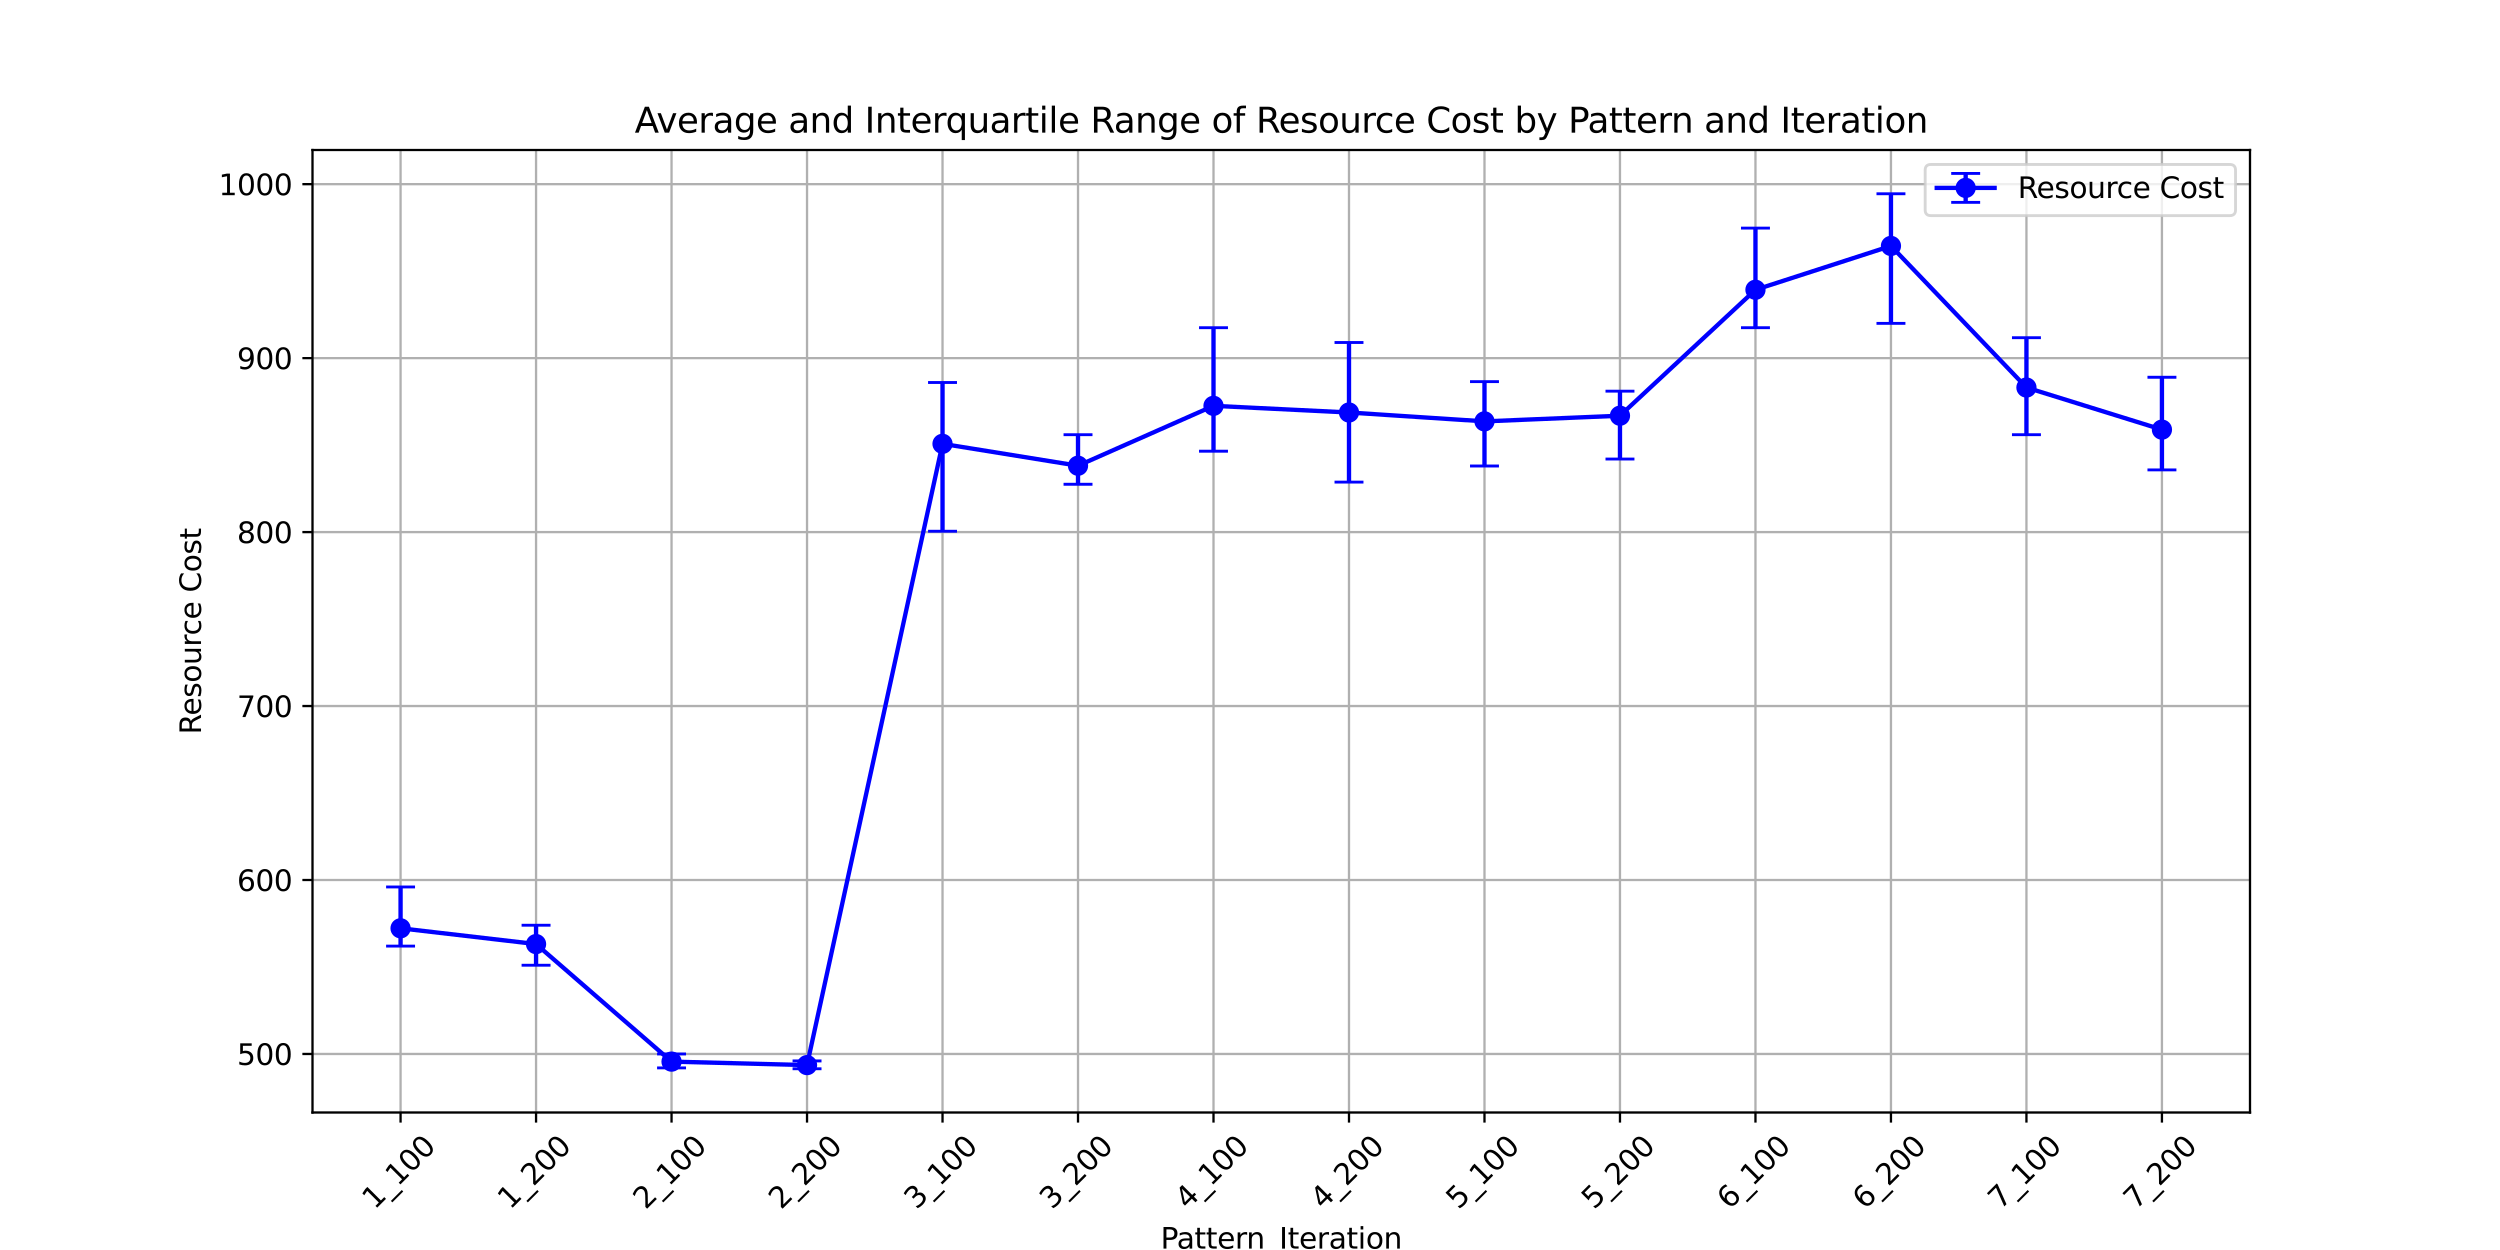 <?xml version="1.0" encoding="utf-8" standalone="no"?>
<!DOCTYPE svg PUBLIC "-//W3C//DTD SVG 1.1//EN"
  "http://www.w3.org/Graphics/SVG/1.1/DTD/svg11.dtd">
<svg xmlns:xlink="http://www.w3.org/1999/xlink" width="864pt" height="432pt" viewBox="0 0 864 432" xmlns="http://www.w3.org/2000/svg" version="1.1">
 <defs>
  <style type="text/css">*{stroke-linejoin: round; stroke-linecap: butt}</style>
 </defs>
 <g id="figure_1">
  <g id="patch_1">
   <path d="M 0 432 
L 864 432 
L 864 0 
L 0 0 
z
" style="fill: #ffffff"/>
  </g>
  <g id="axes_1">
   <g id="patch_2">
    <path d="M 108 384.48 
L 777.6 384.48 
L 777.6 51.84 
L 108 51.84 
z
" style="fill: #ffffff"/>
   </g>
   <g id="matplotlib.axis_1">
    <g id="xtick_1">
     <g id="line2d_1">
      <path d="M 138.436 384.48 
L 138.436 51.84 
" clip-path="url(#p1b5bbd6a93)" style="fill: none; stroke: #b0b0b0; stroke-width: 0.8; stroke-linecap: square"/>
     </g>
     <g id="line2d_2">
      <defs>
       <path id="m53efb36989" d="M 0 0 
L 0 3.5 
" style="stroke: #000000; stroke-width: 0.8"/>
      </defs>
      <g>
       <use xlink:href="#m53efb36989" x="138.436" y="384.48" style="stroke: #000000; stroke-width: 0.8"/>
      </g>
     </g>
     <g id="text_1">
      <!-- 1_100 -->
      <g transform="translate(129.461 418.259) rotate(-45) scale(0.1 -0.1)">
       <defs>
        <path id="DejaVuSans-31" d="M 794 531 
L 1825 531 
L 1825 4091 
L 703 3866 
L 703 4441 
L 1819 4666 
L 2450 4666 
L 2450 531 
L 3481 531 
L 3481 0 
L 794 0 
L 794 531 
z
" transform="scale(0.016)"/>
        <path id="DejaVuSans-5f" d="M 3263 -1063 
L 3263 -1509 
L -63 -1509 
L -63 -1063 
L 3263 -1063 
z
" transform="scale(0.016)"/>
        <path id="DejaVuSans-30" d="M 2034 4250 
Q 1547 4250 1301 3770 
Q 1056 3291 1056 2328 
Q 1056 1369 1301 889 
Q 1547 409 2034 409 
Q 2525 409 2770 889 
Q 3016 1369 3016 2328 
Q 3016 3291 2770 3770 
Q 2525 4250 2034 4250 
z
M 2034 4750 
Q 2819 4750 3233 4129 
Q 3647 3509 3647 2328 
Q 3647 1150 3233 529 
Q 2819 -91 2034 -91 
Q 1250 -91 836 529 
Q 422 1150 422 2328 
Q 422 3509 836 4129 
Q 1250 4750 2034 4750 
z
" transform="scale(0.016)"/>
       </defs>
       <use xlink:href="#DejaVuSans-31"/>
       <use xlink:href="#DejaVuSans-5f" x="63.623"/>
       <use xlink:href="#DejaVuSans-31" x="113.623"/>
       <use xlink:href="#DejaVuSans-30" x="177.246"/>
       <use xlink:href="#DejaVuSans-30" x="240.869"/>
      </g>
     </g>
    </g>
    <g id="xtick_2">
     <g id="line2d_3">
      <path d="M 185.262 384.48 
L 185.262 51.84 
" clip-path="url(#p1b5bbd6a93)" style="fill: none; stroke: #b0b0b0; stroke-width: 0.8; stroke-linecap: square"/>
     </g>
     <g id="line2d_4">
      <g>
       <use xlink:href="#m53efb36989" x="185.262" y="384.48" style="stroke: #000000; stroke-width: 0.8"/>
      </g>
     </g>
     <g id="text_2">
      <!-- 1_200 -->
      <g transform="translate(176.286 418.259) rotate(-45) scale(0.1 -0.1)">
       <defs>
        <path id="DejaVuSans-32" d="M 1228 531 
L 3431 531 
L 3431 0 
L 469 0 
L 469 531 
Q 828 903 1448 1529 
Q 2069 2156 2228 2338 
Q 2531 2678 2651 2914 
Q 2772 3150 2772 3378 
Q 2772 3750 2511 3984 
Q 2250 4219 1831 4219 
Q 1534 4219 1204 4116 
Q 875 4013 500 3803 
L 500 4441 
Q 881 4594 1212 4672 
Q 1544 4750 1819 4750 
Q 2544 4750 2975 4387 
Q 3406 4025 3406 3419 
Q 3406 3131 3298 2873 
Q 3191 2616 2906 2266 
Q 2828 2175 2409 1742 
Q 1991 1309 1228 531 
z
" transform="scale(0.016)"/>
       </defs>
       <use xlink:href="#DejaVuSans-31"/>
       <use xlink:href="#DejaVuSans-5f" x="63.623"/>
       <use xlink:href="#DejaVuSans-32" x="113.623"/>
       <use xlink:href="#DejaVuSans-30" x="177.246"/>
       <use xlink:href="#DejaVuSans-30" x="240.869"/>
      </g>
     </g>
    </g>
    <g id="xtick_3">
     <g id="line2d_5">
      <path d="M 232.087 384.48 
L 232.087 51.84 
" clip-path="url(#p1b5bbd6a93)" style="fill: none; stroke: #b0b0b0; stroke-width: 0.8; stroke-linecap: square"/>
     </g>
     <g id="line2d_6">
      <g>
       <use xlink:href="#m53efb36989" x="232.087" y="384.48" style="stroke: #000000; stroke-width: 0.8"/>
      </g>
     </g>
     <g id="text_3">
      <!-- 2_100 -->
      <g transform="translate(223.111 418.259) rotate(-45) scale(0.1 -0.1)">
       <use xlink:href="#DejaVuSans-32"/>
       <use xlink:href="#DejaVuSans-5f" x="63.623"/>
       <use xlink:href="#DejaVuSans-31" x="113.623"/>
       <use xlink:href="#DejaVuSans-30" x="177.246"/>
       <use xlink:href="#DejaVuSans-30" x="240.869"/>
      </g>
     </g>
    </g>
    <g id="xtick_4">
     <g id="line2d_7">
      <path d="M 278.912 384.48 
L 278.912 51.84 
" clip-path="url(#p1b5bbd6a93)" style="fill: none; stroke: #b0b0b0; stroke-width: 0.8; stroke-linecap: square"/>
     </g>
     <g id="line2d_8">
      <g>
       <use xlink:href="#m53efb36989" x="278.912" y="384.48" style="stroke: #000000; stroke-width: 0.8"/>
      </g>
     </g>
     <g id="text_4">
      <!-- 2_200 -->
      <g transform="translate(269.937 418.259) rotate(-45) scale(0.1 -0.1)">
       <use xlink:href="#DejaVuSans-32"/>
       <use xlink:href="#DejaVuSans-5f" x="63.623"/>
       <use xlink:href="#DejaVuSans-32" x="113.623"/>
       <use xlink:href="#DejaVuSans-30" x="177.246"/>
       <use xlink:href="#DejaVuSans-30" x="240.869"/>
      </g>
     </g>
    </g>
    <g id="xtick_5">
     <g id="line2d_9">
      <path d="M 325.737 384.48 
L 325.737 51.84 
" clip-path="url(#p1b5bbd6a93)" style="fill: none; stroke: #b0b0b0; stroke-width: 0.8; stroke-linecap: square"/>
     </g>
     <g id="line2d_10">
      <g>
       <use xlink:href="#m53efb36989" x="325.737" y="384.48" style="stroke: #000000; stroke-width: 0.8"/>
      </g>
     </g>
     <g id="text_5">
      <!-- 3_100 -->
      <g transform="translate(316.762 418.259) rotate(-45) scale(0.1 -0.1)">
       <defs>
        <path id="DejaVuSans-33" d="M 2597 2516 
Q 3050 2419 3304 2112 
Q 3559 1806 3559 1356 
Q 3559 666 3084 287 
Q 2609 -91 1734 -91 
Q 1441 -91 1130 -33 
Q 819 25 488 141 
L 488 750 
Q 750 597 1062 519 
Q 1375 441 1716 441 
Q 2309 441 2620 675 
Q 2931 909 2931 1356 
Q 2931 1769 2642 2001 
Q 2353 2234 1838 2234 
L 1294 2234 
L 1294 2753 
L 1863 2753 
Q 2328 2753 2575 2939 
Q 2822 3125 2822 3475 
Q 2822 3834 2567 4026 
Q 2313 4219 1838 4219 
Q 1578 4219 1281 4162 
Q 984 4106 628 3988 
L 628 4550 
Q 988 4650 1302 4700 
Q 1616 4750 1894 4750 
Q 2613 4750 3031 4423 
Q 3450 4097 3450 3541 
Q 3450 3153 3228 2886 
Q 3006 2619 2597 2516 
z
" transform="scale(0.016)"/>
       </defs>
       <use xlink:href="#DejaVuSans-33"/>
       <use xlink:href="#DejaVuSans-5f" x="63.623"/>
       <use xlink:href="#DejaVuSans-31" x="113.623"/>
       <use xlink:href="#DejaVuSans-30" x="177.246"/>
       <use xlink:href="#DejaVuSans-30" x="240.869"/>
      </g>
     </g>
    </g>
    <g id="xtick_6">
     <g id="line2d_11">
      <path d="M 372.562 384.48 
L 372.562 51.84 
" clip-path="url(#p1b5bbd6a93)" style="fill: none; stroke: #b0b0b0; stroke-width: 0.8; stroke-linecap: square"/>
     </g>
     <g id="line2d_12">
      <g>
       <use xlink:href="#m53efb36989" x="372.562" y="384.48" style="stroke: #000000; stroke-width: 0.8"/>
      </g>
     </g>
     <g id="text_6">
      <!-- 3_200 -->
      <g transform="translate(363.587 418.259) rotate(-45) scale(0.1 -0.1)">
       <use xlink:href="#DejaVuSans-33"/>
       <use xlink:href="#DejaVuSans-5f" x="63.623"/>
       <use xlink:href="#DejaVuSans-32" x="113.623"/>
       <use xlink:href="#DejaVuSans-30" x="177.246"/>
       <use xlink:href="#DejaVuSans-30" x="240.869"/>
      </g>
     </g>
    </g>
    <g id="xtick_7">
     <g id="line2d_13">
      <path d="M 419.387 384.48 
L 419.387 51.84 
" clip-path="url(#p1b5bbd6a93)" style="fill: none; stroke: #b0b0b0; stroke-width: 0.8; stroke-linecap: square"/>
     </g>
     <g id="line2d_14">
      <g>
       <use xlink:href="#m53efb36989" x="419.387" y="384.48" style="stroke: #000000; stroke-width: 0.8"/>
      </g>
     </g>
     <g id="text_7">
      <!-- 4_100 -->
      <g transform="translate(410.412 418.259) rotate(-45) scale(0.1 -0.1)">
       <defs>
        <path id="DejaVuSans-34" d="M 2419 4116 
L 825 1625 
L 2419 1625 
L 2419 4116 
z
M 2253 4666 
L 3047 4666 
L 3047 1625 
L 3713 1625 
L 3713 1100 
L 3047 1100 
L 3047 0 
L 2419 0 
L 2419 1100 
L 313 1100 
L 313 1709 
L 2253 4666 
z
" transform="scale(0.016)"/>
       </defs>
       <use xlink:href="#DejaVuSans-34"/>
       <use xlink:href="#DejaVuSans-5f" x="63.623"/>
       <use xlink:href="#DejaVuSans-31" x="113.623"/>
       <use xlink:href="#DejaVuSans-30" x="177.246"/>
       <use xlink:href="#DejaVuSans-30" x="240.869"/>
      </g>
     </g>
    </g>
    <g id="xtick_8">
     <g id="line2d_15">
      <path d="M 466.213 384.48 
L 466.213 51.84 
" clip-path="url(#p1b5bbd6a93)" style="fill: none; stroke: #b0b0b0; stroke-width: 0.8; stroke-linecap: square"/>
     </g>
     <g id="line2d_16">
      <g>
       <use xlink:href="#m53efb36989" x="466.213" y="384.48" style="stroke: #000000; stroke-width: 0.8"/>
      </g>
     </g>
     <g id="text_8">
      <!-- 4_200 -->
      <g transform="translate(457.237 418.259) rotate(-45) scale(0.1 -0.1)">
       <use xlink:href="#DejaVuSans-34"/>
       <use xlink:href="#DejaVuSans-5f" x="63.623"/>
       <use xlink:href="#DejaVuSans-32" x="113.623"/>
       <use xlink:href="#DejaVuSans-30" x="177.246"/>
       <use xlink:href="#DejaVuSans-30" x="240.869"/>
      </g>
     </g>
    </g>
    <g id="xtick_9">
     <g id="line2d_17">
      <path d="M 513.038 384.48 
L 513.038 51.84 
" clip-path="url(#p1b5bbd6a93)" style="fill: none; stroke: #b0b0b0; stroke-width: 0.8; stroke-linecap: square"/>
     </g>
     <g id="line2d_18">
      <g>
       <use xlink:href="#m53efb36989" x="513.038" y="384.48" style="stroke: #000000; stroke-width: 0.8"/>
      </g>
     </g>
     <g id="text_9">
      <!-- 5_100 -->
      <g transform="translate(504.062 418.259) rotate(-45) scale(0.1 -0.1)">
       <defs>
        <path id="DejaVuSans-35" d="M 691 4666 
L 3169 4666 
L 3169 4134 
L 1269 4134 
L 1269 2991 
Q 1406 3038 1543 3061 
Q 1681 3084 1819 3084 
Q 2600 3084 3056 2656 
Q 3513 2228 3513 1497 
Q 3513 744 3044 326 
Q 2575 -91 1722 -91 
Q 1428 -91 1123 -41 
Q 819 9 494 109 
L 494 744 
Q 775 591 1075 516 
Q 1375 441 1709 441 
Q 2250 441 2565 725 
Q 2881 1009 2881 1497 
Q 2881 1984 2565 2268 
Q 2250 2553 1709 2553 
Q 1456 2553 1204 2497 
Q 953 2441 691 2322 
L 691 4666 
z
" transform="scale(0.016)"/>
       </defs>
       <use xlink:href="#DejaVuSans-35"/>
       <use xlink:href="#DejaVuSans-5f" x="63.623"/>
       <use xlink:href="#DejaVuSans-31" x="113.623"/>
       <use xlink:href="#DejaVuSans-30" x="177.246"/>
       <use xlink:href="#DejaVuSans-30" x="240.869"/>
      </g>
     </g>
    </g>
    <g id="xtick_10">
     <g id="line2d_19">
      <path d="M 559.863 384.48 
L 559.863 51.84 
" clip-path="url(#p1b5bbd6a93)" style="fill: none; stroke: #b0b0b0; stroke-width: 0.8; stroke-linecap: square"/>
     </g>
     <g id="line2d_20">
      <g>
       <use xlink:href="#m53efb36989" x="559.863" y="384.48" style="stroke: #000000; stroke-width: 0.8"/>
      </g>
     </g>
     <g id="text_10">
      <!-- 5_200 -->
      <g transform="translate(550.888 418.259) rotate(-45) scale(0.1 -0.1)">
       <use xlink:href="#DejaVuSans-35"/>
       <use xlink:href="#DejaVuSans-5f" x="63.623"/>
       <use xlink:href="#DejaVuSans-32" x="113.623"/>
       <use xlink:href="#DejaVuSans-30" x="177.246"/>
       <use xlink:href="#DejaVuSans-30" x="240.869"/>
      </g>
     </g>
    </g>
    <g id="xtick_11">
     <g id="line2d_21">
      <path d="M 606.688 384.48 
L 606.688 51.84 
" clip-path="url(#p1b5bbd6a93)" style="fill: none; stroke: #b0b0b0; stroke-width: 0.8; stroke-linecap: square"/>
     </g>
     <g id="line2d_22">
      <g>
       <use xlink:href="#m53efb36989" x="606.688" y="384.48" style="stroke: #000000; stroke-width: 0.8"/>
      </g>
     </g>
     <g id="text_11">
      <!-- 6_100 -->
      <g transform="translate(597.713 418.259) rotate(-45) scale(0.1 -0.1)">
       <defs>
        <path id="DejaVuSans-36" d="M 2113 2584 
Q 1688 2584 1439 2293 
Q 1191 2003 1191 1497 
Q 1191 994 1439 701 
Q 1688 409 2113 409 
Q 2538 409 2786 701 
Q 3034 994 3034 1497 
Q 3034 2003 2786 2293 
Q 2538 2584 2113 2584 
z
M 3366 4563 
L 3366 3988 
Q 3128 4100 2886 4159 
Q 2644 4219 2406 4219 
Q 1781 4219 1451 3797 
Q 1122 3375 1075 2522 
Q 1259 2794 1537 2939 
Q 1816 3084 2150 3084 
Q 2853 3084 3261 2657 
Q 3669 2231 3669 1497 
Q 3669 778 3244 343 
Q 2819 -91 2113 -91 
Q 1303 -91 875 529 
Q 447 1150 447 2328 
Q 447 3434 972 4092 
Q 1497 4750 2381 4750 
Q 2619 4750 2861 4703 
Q 3103 4656 3366 4563 
z
" transform="scale(0.016)"/>
       </defs>
       <use xlink:href="#DejaVuSans-36"/>
       <use xlink:href="#DejaVuSans-5f" x="63.623"/>
       <use xlink:href="#DejaVuSans-31" x="113.623"/>
       <use xlink:href="#DejaVuSans-30" x="177.246"/>
       <use xlink:href="#DejaVuSans-30" x="240.869"/>
      </g>
     </g>
    </g>
    <g id="xtick_12">
     <g id="line2d_23">
      <path d="M 653.513 384.48 
L 653.513 51.84 
" clip-path="url(#p1b5bbd6a93)" style="fill: none; stroke: #b0b0b0; stroke-width: 0.8; stroke-linecap: square"/>
     </g>
     <g id="line2d_24">
      <g>
       <use xlink:href="#m53efb36989" x="653.513" y="384.48" style="stroke: #000000; stroke-width: 0.8"/>
      </g>
     </g>
     <g id="text_12">
      <!-- 6_200 -->
      <g transform="translate(644.538 418.259) rotate(-45) scale(0.1 -0.1)">
       <use xlink:href="#DejaVuSans-36"/>
       <use xlink:href="#DejaVuSans-5f" x="63.623"/>
       <use xlink:href="#DejaVuSans-32" x="113.623"/>
       <use xlink:href="#DejaVuSans-30" x="177.246"/>
       <use xlink:href="#DejaVuSans-30" x="240.869"/>
      </g>
     </g>
    </g>
    <g id="xtick_13">
     <g id="line2d_25">
      <path d="M 700.338 384.48 
L 700.338 51.84 
" clip-path="url(#p1b5bbd6a93)" style="fill: none; stroke: #b0b0b0; stroke-width: 0.8; stroke-linecap: square"/>
     </g>
     <g id="line2d_26">
      <g>
       <use xlink:href="#m53efb36989" x="700.338" y="384.48" style="stroke: #000000; stroke-width: 0.8"/>
      </g>
     </g>
     <g id="text_13">
      <!-- 7_100 -->
      <g transform="translate(691.363 418.259) rotate(-45) scale(0.1 -0.1)">
       <defs>
        <path id="DejaVuSans-37" d="M 525 4666 
L 3525 4666 
L 3525 4397 
L 1831 0 
L 1172 0 
L 2766 4134 
L 525 4134 
L 525 4666 
z
" transform="scale(0.016)"/>
       </defs>
       <use xlink:href="#DejaVuSans-37"/>
       <use xlink:href="#DejaVuSans-5f" x="63.623"/>
       <use xlink:href="#DejaVuSans-31" x="113.623"/>
       <use xlink:href="#DejaVuSans-30" x="177.246"/>
       <use xlink:href="#DejaVuSans-30" x="240.869"/>
      </g>
     </g>
    </g>
    <g id="xtick_14">
     <g id="line2d_27">
      <path d="M 747.164 384.48 
L 747.164 51.84 
" clip-path="url(#p1b5bbd6a93)" style="fill: none; stroke: #b0b0b0; stroke-width: 0.8; stroke-linecap: square"/>
     </g>
     <g id="line2d_28">
      <g>
       <use xlink:href="#m53efb36989" x="747.164" y="384.48" style="stroke: #000000; stroke-width: 0.8"/>
      </g>
     </g>
     <g id="text_14">
      <!-- 7_200 -->
      <g transform="translate(738.188 418.259) rotate(-45) scale(0.1 -0.1)">
       <use xlink:href="#DejaVuSans-37"/>
       <use xlink:href="#DejaVuSans-5f" x="63.623"/>
       <use xlink:href="#DejaVuSans-32" x="113.623"/>
       <use xlink:href="#DejaVuSans-30" x="177.246"/>
       <use xlink:href="#DejaVuSans-30" x="240.869"/>
      </g>
     </g>
    </g>
    <g id="text_15">
     <!-- Pattern_Iteration -->
     <g transform="translate(401.104 431.525) scale(0.1 -0.1)">
      <defs>
       <path id="DejaVuSans-50" d="M 1259 4147 
L 1259 2394 
L 2053 2394 
Q 2494 2394 2734 2622 
Q 2975 2850 2975 3272 
Q 2975 3691 2734 3919 
Q 2494 4147 2053 4147 
L 1259 4147 
z
M 628 4666 
L 2053 4666 
Q 2838 4666 3239 4311 
Q 3641 3956 3641 3272 
Q 3641 2581 3239 2228 
Q 2838 1875 2053 1875 
L 1259 1875 
L 1259 0 
L 628 0 
L 628 4666 
z
" transform="scale(0.016)"/>
       <path id="DejaVuSans-61" d="M 2194 1759 
Q 1497 1759 1228 1600 
Q 959 1441 959 1056 
Q 959 750 1161 570 
Q 1363 391 1709 391 
Q 2188 391 2477 730 
Q 2766 1069 2766 1631 
L 2766 1759 
L 2194 1759 
z
M 3341 1997 
L 3341 0 
L 2766 0 
L 2766 531 
Q 2569 213 2275 61 
Q 1981 -91 1556 -91 
Q 1019 -91 701 211 
Q 384 513 384 1019 
Q 384 1609 779 1909 
Q 1175 2209 1959 2209 
L 2766 2209 
L 2766 2266 
Q 2766 2663 2505 2880 
Q 2244 3097 1772 3097 
Q 1472 3097 1187 3025 
Q 903 2953 641 2809 
L 641 3341 
Q 956 3463 1253 3523 
Q 1550 3584 1831 3584 
Q 2591 3584 2966 3190 
Q 3341 2797 3341 1997 
z
" transform="scale(0.016)"/>
       <path id="DejaVuSans-74" d="M 1172 4494 
L 1172 3500 
L 2356 3500 
L 2356 3053 
L 1172 3053 
L 1172 1153 
Q 1172 725 1289 603 
Q 1406 481 1766 481 
L 2356 481 
L 2356 0 
L 1766 0 
Q 1100 0 847 248 
Q 594 497 594 1153 
L 594 3053 
L 172 3053 
L 172 3500 
L 594 3500 
L 594 4494 
L 1172 4494 
z
" transform="scale(0.016)"/>
       <path id="DejaVuSans-65" d="M 3597 1894 
L 3597 1613 
L 953 1613 
Q 991 1019 1311 708 
Q 1631 397 2203 397 
Q 2534 397 2845 478 
Q 3156 559 3463 722 
L 3463 178 
Q 3153 47 2828 -22 
Q 2503 -91 2169 -91 
Q 1331 -91 842 396 
Q 353 884 353 1716 
Q 353 2575 817 3079 
Q 1281 3584 2069 3584 
Q 2775 3584 3186 3129 
Q 3597 2675 3597 1894 
z
M 3022 2063 
Q 3016 2534 2758 2815 
Q 2500 3097 2075 3097 
Q 1594 3097 1305 2825 
Q 1016 2553 972 2059 
L 3022 2063 
z
" transform="scale(0.016)"/>
       <path id="DejaVuSans-72" d="M 2631 2963 
Q 2534 3019 2420 3045 
Q 2306 3072 2169 3072 
Q 1681 3072 1420 2755 
Q 1159 2438 1159 1844 
L 1159 0 
L 581 0 
L 581 3500 
L 1159 3500 
L 1159 2956 
Q 1341 3275 1631 3429 
Q 1922 3584 2338 3584 
Q 2397 3584 2469 3576 
Q 2541 3569 2628 3553 
L 2631 2963 
z
" transform="scale(0.016)"/>
       <path id="DejaVuSans-6e" d="M 3513 2113 
L 3513 0 
L 2938 0 
L 2938 2094 
Q 2938 2591 2744 2837 
Q 2550 3084 2163 3084 
Q 1697 3084 1428 2787 
Q 1159 2491 1159 1978 
L 1159 0 
L 581 0 
L 581 3500 
L 1159 3500 
L 1159 2956 
Q 1366 3272 1645 3428 
Q 1925 3584 2291 3584 
Q 2894 3584 3203 3211 
Q 3513 2838 3513 2113 
z
" transform="scale(0.016)"/>
       <path id="DejaVuSans-49" d="M 628 4666 
L 1259 4666 
L 1259 0 
L 628 0 
L 628 4666 
z
" transform="scale(0.016)"/>
       <path id="DejaVuSans-69" d="M 603 3500 
L 1178 3500 
L 1178 0 
L 603 0 
L 603 3500 
z
M 603 4863 
L 1178 4863 
L 1178 4134 
L 603 4134 
L 603 4863 
z
" transform="scale(0.016)"/>
       <path id="DejaVuSans-6f" d="M 1959 3097 
Q 1497 3097 1228 2736 
Q 959 2375 959 1747 
Q 959 1119 1226 758 
Q 1494 397 1959 397 
Q 2419 397 2687 759 
Q 2956 1122 2956 1747 
Q 2956 2369 2687 2733 
Q 2419 3097 1959 3097 
z
M 1959 3584 
Q 2709 3584 3137 3096 
Q 3566 2609 3566 1747 
Q 3566 888 3137 398 
Q 2709 -91 1959 -91 
Q 1206 -91 779 398 
Q 353 888 353 1747 
Q 353 2609 779 3096 
Q 1206 3584 1959 3584 
z
" transform="scale(0.016)"/>
      </defs>
      <use xlink:href="#DejaVuSans-50"/>
      <use xlink:href="#DejaVuSans-61" x="55.803"/>
      <use xlink:href="#DejaVuSans-74" x="117.082"/>
      <use xlink:href="#DejaVuSans-74" x="156.291"/>
      <use xlink:href="#DejaVuSans-65" x="195.5"/>
      <use xlink:href="#DejaVuSans-72" x="257.023"/>
      <use xlink:href="#DejaVuSans-6e" x="296.387"/>
      <use xlink:href="#DejaVuSans-5f" x="359.766"/>
      <use xlink:href="#DejaVuSans-49" x="409.766"/>
      <use xlink:href="#DejaVuSans-74" x="439.258"/>
      <use xlink:href="#DejaVuSans-65" x="478.467"/>
      <use xlink:href="#DejaVuSans-72" x="539.99"/>
      <use xlink:href="#DejaVuSans-61" x="581.104"/>
      <use xlink:href="#DejaVuSans-74" x="642.383"/>
      <use xlink:href="#DejaVuSans-69" x="681.592"/>
      <use xlink:href="#DejaVuSans-6f" x="709.375"/>
      <use xlink:href="#DejaVuSans-6e" x="770.557"/>
     </g>
    </g>
   </g>
   <g id="matplotlib.axis_2">
    <g id="ytick_1">
     <g id="line2d_29">
      <path d="M 108 364.25 
L 777.6 364.25 
" clip-path="url(#p1b5bbd6a93)" style="fill: none; stroke: #b0b0b0; stroke-width: 0.8; stroke-linecap: square"/>
     </g>
     <g id="line2d_30">
      <defs>
       <path id="m44c65b7d7b" d="M 0 0 
L -3.5 0 
" style="stroke: #000000; stroke-width: 0.8"/>
      </defs>
      <g>
       <use xlink:href="#m44c65b7d7b" x="108" y="364.25" style="stroke: #000000; stroke-width: 0.8"/>
      </g>
     </g>
     <g id="text_16">
      <!-- 500 -->
      <g transform="translate(81.912 368.049) scale(0.1 -0.1)">
       <use xlink:href="#DejaVuSans-35"/>
       <use xlink:href="#DejaVuSans-30" x="63.623"/>
       <use xlink:href="#DejaVuSans-30" x="127.246"/>
      </g>
     </g>
    </g>
    <g id="ytick_2">
     <g id="line2d_31">
      <path d="M 108 304.131 
L 777.6 304.131 
" clip-path="url(#p1b5bbd6a93)" style="fill: none; stroke: #b0b0b0; stroke-width: 0.8; stroke-linecap: square"/>
     </g>
     <g id="line2d_32">
      <g>
       <use xlink:href="#m44c65b7d7b" x="108" y="304.131" style="stroke: #000000; stroke-width: 0.8"/>
      </g>
     </g>
     <g id="text_17">
      <!-- 600 -->
      <g transform="translate(81.912 307.93) scale(0.1 -0.1)">
       <use xlink:href="#DejaVuSans-36"/>
       <use xlink:href="#DejaVuSans-30" x="63.623"/>
       <use xlink:href="#DejaVuSans-30" x="127.246"/>
      </g>
     </g>
    </g>
    <g id="ytick_3">
     <g id="line2d_33">
      <path d="M 108 244.011 
L 777.6 244.011 
" clip-path="url(#p1b5bbd6a93)" style="fill: none; stroke: #b0b0b0; stroke-width: 0.8; stroke-linecap: square"/>
     </g>
     <g id="line2d_34">
      <g>
       <use xlink:href="#m44c65b7d7b" x="108" y="244.011" style="stroke: #000000; stroke-width: 0.8"/>
      </g>
     </g>
     <g id="text_18">
      <!-- 700 -->
      <g transform="translate(81.912 247.811) scale(0.1 -0.1)">
       <use xlink:href="#DejaVuSans-37"/>
       <use xlink:href="#DejaVuSans-30" x="63.623"/>
       <use xlink:href="#DejaVuSans-30" x="127.246"/>
      </g>
     </g>
    </g>
    <g id="ytick_4">
     <g id="line2d_35">
      <path d="M 108 183.892 
L 777.6 183.892 
" clip-path="url(#p1b5bbd6a93)" style="fill: none; stroke: #b0b0b0; stroke-width: 0.8; stroke-linecap: square"/>
     </g>
     <g id="line2d_36">
      <g>
       <use xlink:href="#m44c65b7d7b" x="108" y="183.892" style="stroke: #000000; stroke-width: 0.8"/>
      </g>
     </g>
     <g id="text_19">
      <!-- 800 -->
      <g transform="translate(81.912 187.691) scale(0.1 -0.1)">
       <defs>
        <path id="DejaVuSans-38" d="M 2034 2216 
Q 1584 2216 1326 1975 
Q 1069 1734 1069 1313 
Q 1069 891 1326 650 
Q 1584 409 2034 409 
Q 2484 409 2743 651 
Q 3003 894 3003 1313 
Q 3003 1734 2745 1975 
Q 2488 2216 2034 2216 
z
M 1403 2484 
Q 997 2584 770 2862 
Q 544 3141 544 3541 
Q 544 4100 942 4425 
Q 1341 4750 2034 4750 
Q 2731 4750 3128 4425 
Q 3525 4100 3525 3541 
Q 3525 3141 3298 2862 
Q 3072 2584 2669 2484 
Q 3125 2378 3379 2068 
Q 3634 1759 3634 1313 
Q 3634 634 3220 271 
Q 2806 -91 2034 -91 
Q 1263 -91 848 271 
Q 434 634 434 1313 
Q 434 1759 690 2068 
Q 947 2378 1403 2484 
z
M 1172 3481 
Q 1172 3119 1398 2916 
Q 1625 2713 2034 2713 
Q 2441 2713 2670 2916 
Q 2900 3119 2900 3481 
Q 2900 3844 2670 4047 
Q 2441 4250 2034 4250 
Q 1625 4250 1398 4047 
Q 1172 3844 1172 3481 
z
" transform="scale(0.016)"/>
       </defs>
       <use xlink:href="#DejaVuSans-38"/>
       <use xlink:href="#DejaVuSans-30" x="63.623"/>
       <use xlink:href="#DejaVuSans-30" x="127.246"/>
      </g>
     </g>
    </g>
    <g id="ytick_5">
     <g id="line2d_37">
      <path d="M 108 123.773 
L 777.6 123.773 
" clip-path="url(#p1b5bbd6a93)" style="fill: none; stroke: #b0b0b0; stroke-width: 0.8; stroke-linecap: square"/>
     </g>
     <g id="line2d_38">
      <g>
       <use xlink:href="#m44c65b7d7b" x="108" y="123.773" style="stroke: #000000; stroke-width: 0.8"/>
      </g>
     </g>
     <g id="text_20">
      <!-- 900 -->
      <g transform="translate(81.912 127.572) scale(0.1 -0.1)">
       <defs>
        <path id="DejaVuSans-39" d="M 703 97 
L 703 672 
Q 941 559 1184 500 
Q 1428 441 1663 441 
Q 2288 441 2617 861 
Q 2947 1281 2994 2138 
Q 2813 1869 2534 1725 
Q 2256 1581 1919 1581 
Q 1219 1581 811 2004 
Q 403 2428 403 3163 
Q 403 3881 828 4315 
Q 1253 4750 1959 4750 
Q 2769 4750 3195 4129 
Q 3622 3509 3622 2328 
Q 3622 1225 3098 567 
Q 2575 -91 1691 -91 
Q 1453 -91 1209 -44 
Q 966 3 703 97 
z
M 1959 2075 
Q 2384 2075 2632 2365 
Q 2881 2656 2881 3163 
Q 2881 3666 2632 3958 
Q 2384 4250 1959 4250 
Q 1534 4250 1286 3958 
Q 1038 3666 1038 3163 
Q 1038 2656 1286 2365 
Q 1534 2075 1959 2075 
z
" transform="scale(0.016)"/>
       </defs>
       <use xlink:href="#DejaVuSans-39"/>
       <use xlink:href="#DejaVuSans-30" x="63.623"/>
       <use xlink:href="#DejaVuSans-30" x="127.246"/>
      </g>
     </g>
    </g>
    <g id="ytick_6">
     <g id="line2d_39">
      <path d="M 108 63.653 
L 777.6 63.653 
" clip-path="url(#p1b5bbd6a93)" style="fill: none; stroke: #b0b0b0; stroke-width: 0.8; stroke-linecap: square"/>
     </g>
     <g id="line2d_40">
      <g>
       <use xlink:href="#m44c65b7d7b" x="108" y="63.653" style="stroke: #000000; stroke-width: 0.8"/>
      </g>
     </g>
     <g id="text_21">
      <!-- 1000 -->
      <g transform="translate(75.55 67.453) scale(0.1 -0.1)">
       <use xlink:href="#DejaVuSans-31"/>
       <use xlink:href="#DejaVuSans-30" x="63.623"/>
       <use xlink:href="#DejaVuSans-30" x="127.246"/>
       <use xlink:href="#DejaVuSans-30" x="190.869"/>
      </g>
     </g>
    </g>
    <g id="text_22">
     <!-- Resource Cost -->
     <g transform="translate(69.47 253.792) rotate(-90) scale(0.1 -0.1)">
      <defs>
       <path id="DejaVuSans-52" d="M 2841 2188 
Q 3044 2119 3236 1894 
Q 3428 1669 3622 1275 
L 4263 0 
L 3584 0 
L 2988 1197 
Q 2756 1666 2539 1819 
Q 2322 1972 1947 1972 
L 1259 1972 
L 1259 0 
L 628 0 
L 628 4666 
L 2053 4666 
Q 2853 4666 3247 4331 
Q 3641 3997 3641 3322 
Q 3641 2881 3436 2590 
Q 3231 2300 2841 2188 
z
M 1259 4147 
L 1259 2491 
L 2053 2491 
Q 2509 2491 2742 2702 
Q 2975 2913 2975 3322 
Q 2975 3731 2742 3939 
Q 2509 4147 2053 4147 
L 1259 4147 
z
" transform="scale(0.016)"/>
       <path id="DejaVuSans-73" d="M 2834 3397 
L 2834 2853 
Q 2591 2978 2328 3040 
Q 2066 3103 1784 3103 
Q 1356 3103 1142 2972 
Q 928 2841 928 2578 
Q 928 2378 1081 2264 
Q 1234 2150 1697 2047 
L 1894 2003 
Q 2506 1872 2764 1633 
Q 3022 1394 3022 966 
Q 3022 478 2636 193 
Q 2250 -91 1575 -91 
Q 1294 -91 989 -36 
Q 684 19 347 128 
L 347 722 
Q 666 556 975 473 
Q 1284 391 1588 391 
Q 1994 391 2212 530 
Q 2431 669 2431 922 
Q 2431 1156 2273 1281 
Q 2116 1406 1581 1522 
L 1381 1569 
Q 847 1681 609 1914 
Q 372 2147 372 2553 
Q 372 3047 722 3315 
Q 1072 3584 1716 3584 
Q 2034 3584 2315 3537 
Q 2597 3491 2834 3397 
z
" transform="scale(0.016)"/>
       <path id="DejaVuSans-75" d="M 544 1381 
L 544 3500 
L 1119 3500 
L 1119 1403 
Q 1119 906 1312 657 
Q 1506 409 1894 409 
Q 2359 409 2629 706 
Q 2900 1003 2900 1516 
L 2900 3500 
L 3475 3500 
L 3475 0 
L 2900 0 
L 2900 538 
Q 2691 219 2414 64 
Q 2138 -91 1772 -91 
Q 1169 -91 856 284 
Q 544 659 544 1381 
z
M 1991 3584 
L 1991 3584 
z
" transform="scale(0.016)"/>
       <path id="DejaVuSans-63" d="M 3122 3366 
L 3122 2828 
Q 2878 2963 2633 3030 
Q 2388 3097 2138 3097 
Q 1578 3097 1268 2742 
Q 959 2388 959 1747 
Q 959 1106 1268 751 
Q 1578 397 2138 397 
Q 2388 397 2633 464 
Q 2878 531 3122 666 
L 3122 134 
Q 2881 22 2623 -34 
Q 2366 -91 2075 -91 
Q 1284 -91 818 406 
Q 353 903 353 1747 
Q 353 2603 823 3093 
Q 1294 3584 2113 3584 
Q 2378 3584 2631 3529 
Q 2884 3475 3122 3366 
z
" transform="scale(0.016)"/>
       <path id="DejaVuSans-20" transform="scale(0.016)"/>
       <path id="DejaVuSans-43" d="M 4122 4306 
L 4122 3641 
Q 3803 3938 3442 4084 
Q 3081 4231 2675 4231 
Q 1875 4231 1450 3742 
Q 1025 3253 1025 2328 
Q 1025 1406 1450 917 
Q 1875 428 2675 428 
Q 3081 428 3442 575 
Q 3803 722 4122 1019 
L 4122 359 
Q 3791 134 3420 21 
Q 3050 -91 2638 -91 
Q 1578 -91 968 557 
Q 359 1206 359 2328 
Q 359 3453 968 4101 
Q 1578 4750 2638 4750 
Q 3056 4750 3426 4639 
Q 3797 4528 4122 4306 
z
" transform="scale(0.016)"/>
      </defs>
      <use xlink:href="#DejaVuSans-52"/>
      <use xlink:href="#DejaVuSans-65" x="64.982"/>
      <use xlink:href="#DejaVuSans-73" x="126.506"/>
      <use xlink:href="#DejaVuSans-6f" x="178.605"/>
      <use xlink:href="#DejaVuSans-75" x="239.787"/>
      <use xlink:href="#DejaVuSans-72" x="303.166"/>
      <use xlink:href="#DejaVuSans-63" x="342.029"/>
      <use xlink:href="#DejaVuSans-65" x="397.01"/>
      <use xlink:href="#DejaVuSans-20" x="458.533"/>
      <use xlink:href="#DejaVuSans-43" x="490.32"/>
      <use xlink:href="#DejaVuSans-6f" x="560.145"/>
      <use xlink:href="#DejaVuSans-73" x="621.326"/>
      <use xlink:href="#DejaVuSans-74" x="673.426"/>
     </g>
    </g>
   </g>
   <g id="LineCollection_1">
    <path d="M 138.436 326.976 
L 138.436 306.535 
" clip-path="url(#p1b5bbd6a93)" style="fill: none; stroke: #0000ff; stroke-width: 1.5"/>
    <path d="M 185.262 333.589 
L 185.262 319.762 
" clip-path="url(#p1b5bbd6a93)" style="fill: none; stroke: #0000ff; stroke-width: 1.5"/>
    <path d="M 232.087 369.059 
L 232.087 364.25 
" clip-path="url(#p1b5bbd6a93)" style="fill: none; stroke: #0000ff; stroke-width: 1.5"/>
    <path d="M 278.912 369.36 
L 278.912 366.655 
" clip-path="url(#p1b5bbd6a93)" style="fill: none; stroke: #0000ff; stroke-width: 1.5"/>
    <path d="M 325.737 183.591 
L 325.737 132.189 
" clip-path="url(#p1b5bbd6a93)" style="fill: none; stroke: #0000ff; stroke-width: 1.5"/>
    <path d="M 372.562 167.359 
L 372.562 150.225 
" clip-path="url(#p1b5bbd6a93)" style="fill: none; stroke: #0000ff; stroke-width: 1.5"/>
    <path d="M 419.387 155.937 
L 419.387 113.252 
" clip-path="url(#p1b5bbd6a93)" style="fill: none; stroke: #0000ff; stroke-width: 1.5"/>
    <path d="M 466.213 166.608 
L 466.213 118.362 
" clip-path="url(#p1b5bbd6a93)" style="fill: none; stroke: #0000ff; stroke-width: 1.5"/>
    <path d="M 513.038 161.047 
L 513.038 131.889 
" clip-path="url(#p1b5bbd6a93)" style="fill: none; stroke: #0000ff; stroke-width: 1.5"/>
    <path d="M 559.863 158.642 
L 559.863 135.195 
" clip-path="url(#p1b5bbd6a93)" style="fill: none; stroke: #0000ff; stroke-width: 1.5"/>
    <path d="M 606.688 113.252 
L 606.688 78.834 
" clip-path="url(#p1b5bbd6a93)" style="fill: none; stroke: #0000ff; stroke-width: 1.5"/>
    <path d="M 653.513 111.749 
L 653.513 66.96 
" clip-path="url(#p1b5bbd6a93)" style="fill: none; stroke: #0000ff; stroke-width: 1.5"/>
    <path d="M 700.338 150.225 
L 700.338 116.709 
" clip-path="url(#p1b5bbd6a93)" style="fill: none; stroke: #0000ff; stroke-width: 1.5"/>
    <path d="M 747.164 162.399 
L 747.164 130.386 
" clip-path="url(#p1b5bbd6a93)" style="fill: none; stroke: #0000ff; stroke-width: 1.5"/>
   </g>
   <g id="line2d_41">
    <defs>
     <path id="ma50e3367a2" d="M 5 0 
L -5 -0 
" style="stroke: #0000ff"/>
    </defs>
    <g clip-path="url(#p1b5bbd6a93)">
     <use xlink:href="#ma50e3367a2" x="138.436" y="326.976" style="fill: #0000ff; stroke: #0000ff"/>
     <use xlink:href="#ma50e3367a2" x="185.262" y="333.589" style="fill: #0000ff; stroke: #0000ff"/>
     <use xlink:href="#ma50e3367a2" x="232.087" y="369.059" style="fill: #0000ff; stroke: #0000ff"/>
     <use xlink:href="#ma50e3367a2" x="278.912" y="369.36" style="fill: #0000ff; stroke: #0000ff"/>
     <use xlink:href="#ma50e3367a2" x="325.737" y="183.591" style="fill: #0000ff; stroke: #0000ff"/>
     <use xlink:href="#ma50e3367a2" x="372.562" y="167.359" style="fill: #0000ff; stroke: #0000ff"/>
     <use xlink:href="#ma50e3367a2" x="419.387" y="155.937" style="fill: #0000ff; stroke: #0000ff"/>
     <use xlink:href="#ma50e3367a2" x="466.213" y="166.608" style="fill: #0000ff; stroke: #0000ff"/>
     <use xlink:href="#ma50e3367a2" x="513.038" y="161.047" style="fill: #0000ff; stroke: #0000ff"/>
     <use xlink:href="#ma50e3367a2" x="559.863" y="158.642" style="fill: #0000ff; stroke: #0000ff"/>
     <use xlink:href="#ma50e3367a2" x="606.688" y="113.252" style="fill: #0000ff; stroke: #0000ff"/>
     <use xlink:href="#ma50e3367a2" x="653.513" y="111.749" style="fill: #0000ff; stroke: #0000ff"/>
     <use xlink:href="#ma50e3367a2" x="700.338" y="150.225" style="fill: #0000ff; stroke: #0000ff"/>
     <use xlink:href="#ma50e3367a2" x="747.164" y="162.399" style="fill: #0000ff; stroke: #0000ff"/>
    </g>
   </g>
   <g id="line2d_42">
    <g clip-path="url(#p1b5bbd6a93)">
     <use xlink:href="#ma50e3367a2" x="138.436" y="306.535" style="fill: #0000ff; stroke: #0000ff"/>
     <use xlink:href="#ma50e3367a2" x="185.262" y="319.762" style="fill: #0000ff; stroke: #0000ff"/>
     <use xlink:href="#ma50e3367a2" x="232.087" y="364.25" style="fill: #0000ff; stroke: #0000ff"/>
     <use xlink:href="#ma50e3367a2" x="278.912" y="366.655" style="fill: #0000ff; stroke: #0000ff"/>
     <use xlink:href="#ma50e3367a2" x="325.737" y="132.189" style="fill: #0000ff; stroke: #0000ff"/>
     <use xlink:href="#ma50e3367a2" x="372.562" y="150.225" style="fill: #0000ff; stroke: #0000ff"/>
     <use xlink:href="#ma50e3367a2" x="419.387" y="113.252" style="fill: #0000ff; stroke: #0000ff"/>
     <use xlink:href="#ma50e3367a2" x="466.213" y="118.362" style="fill: #0000ff; stroke: #0000ff"/>
     <use xlink:href="#ma50e3367a2" x="513.038" y="131.889" style="fill: #0000ff; stroke: #0000ff"/>
     <use xlink:href="#ma50e3367a2" x="559.863" y="135.195" style="fill: #0000ff; stroke: #0000ff"/>
     <use xlink:href="#ma50e3367a2" x="606.688" y="78.834" style="fill: #0000ff; stroke: #0000ff"/>
     <use xlink:href="#ma50e3367a2" x="653.513" y="66.96" style="fill: #0000ff; stroke: #0000ff"/>
     <use xlink:href="#ma50e3367a2" x="700.338" y="116.709" style="fill: #0000ff; stroke: #0000ff"/>
     <use xlink:href="#ma50e3367a2" x="747.164" y="130.386" style="fill: #0000ff; stroke: #0000ff"/>
    </g>
   </g>
   <g id="line2d_43">
    <path d="M 138.436 320.823 
L 185.262 326.275 
L 232.087 366.895 
L 278.912 368.097 
L 325.737 153.389 
L 372.562 160.957 
L 419.387 140.258 
L 466.213 142.56 
L 513.038 145.626 
L 559.863 143.672 
L 606.688 100.146 
L 653.513 84.996 
L 700.338 133.933 
L 747.164 148.482 
" clip-path="url(#p1b5bbd6a93)" style="fill: none; stroke: #0000ff; stroke-width: 1.5; stroke-linecap: square"/>
    <defs>
     <path id="m5e62b195a6" d="M 0 3 
C 0.796 3 1.559 2.684 2.121 2.121 
C 2.684 1.559 3 0.796 3 0 
C 3 -0.796 2.684 -1.559 2.121 -2.121 
C 1.559 -2.684 0.796 -3 0 -3 
C -0.796 -3 -1.559 -2.684 -2.121 -2.121 
C -2.684 -1.559 -3 -0.796 -3 0 
C -3 0.796 -2.684 1.559 -2.121 2.121 
C -1.559 2.684 -0.796 3 0 3 
z
" style="stroke: #0000ff"/>
    </defs>
    <g clip-path="url(#p1b5bbd6a93)">
     <use xlink:href="#m5e62b195a6" x="138.436" y="320.823" style="fill: #0000ff; stroke: #0000ff"/>
     <use xlink:href="#m5e62b195a6" x="185.262" y="326.275" style="fill: #0000ff; stroke: #0000ff"/>
     <use xlink:href="#m5e62b195a6" x="232.087" y="366.895" style="fill: #0000ff; stroke: #0000ff"/>
     <use xlink:href="#m5e62b195a6" x="278.912" y="368.097" style="fill: #0000ff; stroke: #0000ff"/>
     <use xlink:href="#m5e62b195a6" x="325.737" y="153.389" style="fill: #0000ff; stroke: #0000ff"/>
     <use xlink:href="#m5e62b195a6" x="372.562" y="160.957" style="fill: #0000ff; stroke: #0000ff"/>
     <use xlink:href="#m5e62b195a6" x="419.387" y="140.258" style="fill: #0000ff; stroke: #0000ff"/>
     <use xlink:href="#m5e62b195a6" x="466.213" y="142.56" style="fill: #0000ff; stroke: #0000ff"/>
     <use xlink:href="#m5e62b195a6" x="513.038" y="145.626" style="fill: #0000ff; stroke: #0000ff"/>
     <use xlink:href="#m5e62b195a6" x="559.863" y="143.672" style="fill: #0000ff; stroke: #0000ff"/>
     <use xlink:href="#m5e62b195a6" x="606.688" y="100.146" style="fill: #0000ff; stroke: #0000ff"/>
     <use xlink:href="#m5e62b195a6" x="653.513" y="84.996" style="fill: #0000ff; stroke: #0000ff"/>
     <use xlink:href="#m5e62b195a6" x="700.338" y="133.933" style="fill: #0000ff; stroke: #0000ff"/>
     <use xlink:href="#m5e62b195a6" x="747.164" y="148.482" style="fill: #0000ff; stroke: #0000ff"/>
    </g>
   </g>
   <g id="patch_3">
    <path d="M 108 384.48 
L 108 51.84 
" style="fill: none; stroke: #000000; stroke-width: 0.8; stroke-linejoin: miter; stroke-linecap: square"/>
   </g>
   <g id="patch_4">
    <path d="M 777.6 384.48 
L 777.6 51.84 
" style="fill: none; stroke: #000000; stroke-width: 0.8; stroke-linejoin: miter; stroke-linecap: square"/>
   </g>
   <g id="patch_5">
    <path d="M 108 384.48 
L 777.6 384.48 
" style="fill: none; stroke: #000000; stroke-width: 0.8; stroke-linejoin: miter; stroke-linecap: square"/>
   </g>
   <g id="patch_6">
    <path d="M 108 51.84 
L 777.6 51.84 
" style="fill: none; stroke: #000000; stroke-width: 0.8; stroke-linejoin: miter; stroke-linecap: square"/>
   </g>
   <g id="text_23">
    <!-- Average and Interquartile Range of Resource Cost by Pattern and Iteration -->
    <g transform="translate(219.359 45.84) scale(0.12 -0.12)">
     <defs>
      <path id="DejaVuSans-41" d="M 2188 4044 
L 1331 1722 
L 3047 1722 
L 2188 4044 
z
M 1831 4666 
L 2547 4666 
L 4325 0 
L 3669 0 
L 3244 1197 
L 1141 1197 
L 716 0 
L 50 0 
L 1831 4666 
z
" transform="scale(0.016)"/>
      <path id="DejaVuSans-76" d="M 191 3500 
L 800 3500 
L 1894 563 
L 2988 3500 
L 3597 3500 
L 2284 0 
L 1503 0 
L 191 3500 
z
" transform="scale(0.016)"/>
      <path id="DejaVuSans-67" d="M 2906 1791 
Q 2906 2416 2648 2759 
Q 2391 3103 1925 3103 
Q 1463 3103 1205 2759 
Q 947 2416 947 1791 
Q 947 1169 1205 825 
Q 1463 481 1925 481 
Q 2391 481 2648 825 
Q 2906 1169 2906 1791 
z
M 3481 434 
Q 3481 -459 3084 -895 
Q 2688 -1331 1869 -1331 
Q 1566 -1331 1297 -1286 
Q 1028 -1241 775 -1147 
L 775 -588 
Q 1028 -725 1275 -790 
Q 1522 -856 1778 -856 
Q 2344 -856 2625 -561 
Q 2906 -266 2906 331 
L 2906 616 
Q 2728 306 2450 153 
Q 2172 0 1784 0 
Q 1141 0 747 490 
Q 353 981 353 1791 
Q 353 2603 747 3093 
Q 1141 3584 1784 3584 
Q 2172 3584 2450 3431 
Q 2728 3278 2906 2969 
L 2906 3500 
L 3481 3500 
L 3481 434 
z
" transform="scale(0.016)"/>
      <path id="DejaVuSans-64" d="M 2906 2969 
L 2906 4863 
L 3481 4863 
L 3481 0 
L 2906 0 
L 2906 525 
Q 2725 213 2448 61 
Q 2172 -91 1784 -91 
Q 1150 -91 751 415 
Q 353 922 353 1747 
Q 353 2572 751 3078 
Q 1150 3584 1784 3584 
Q 2172 3584 2448 3432 
Q 2725 3281 2906 2969 
z
M 947 1747 
Q 947 1113 1208 752 
Q 1469 391 1925 391 
Q 2381 391 2643 752 
Q 2906 1113 2906 1747 
Q 2906 2381 2643 2742 
Q 2381 3103 1925 3103 
Q 1469 3103 1208 2742 
Q 947 2381 947 1747 
z
" transform="scale(0.016)"/>
      <path id="DejaVuSans-71" d="M 947 1747 
Q 947 1113 1208 752 
Q 1469 391 1925 391 
Q 2381 391 2643 752 
Q 2906 1113 2906 1747 
Q 2906 2381 2643 2742 
Q 2381 3103 1925 3103 
Q 1469 3103 1208 2742 
Q 947 2381 947 1747 
z
M 2906 525 
Q 2725 213 2448 61 
Q 2172 -91 1784 -91 
Q 1150 -91 751 415 
Q 353 922 353 1747 
Q 353 2572 751 3078 
Q 1150 3584 1784 3584 
Q 2172 3584 2448 3432 
Q 2725 3281 2906 2969 
L 2906 3500 
L 3481 3500 
L 3481 -1331 
L 2906 -1331 
L 2906 525 
z
" transform="scale(0.016)"/>
      <path id="DejaVuSans-6c" d="M 603 4863 
L 1178 4863 
L 1178 0 
L 603 0 
L 603 4863 
z
" transform="scale(0.016)"/>
      <path id="DejaVuSans-66" d="M 2375 4863 
L 2375 4384 
L 1825 4384 
Q 1516 4384 1395 4259 
Q 1275 4134 1275 3809 
L 1275 3500 
L 2222 3500 
L 2222 3053 
L 1275 3053 
L 1275 0 
L 697 0 
L 697 3053 
L 147 3053 
L 147 3500 
L 697 3500 
L 697 3744 
Q 697 4328 969 4595 
Q 1241 4863 1831 4863 
L 2375 4863 
z
" transform="scale(0.016)"/>
      <path id="DejaVuSans-62" d="M 3116 1747 
Q 3116 2381 2855 2742 
Q 2594 3103 2138 3103 
Q 1681 3103 1420 2742 
Q 1159 2381 1159 1747 
Q 1159 1113 1420 752 
Q 1681 391 2138 391 
Q 2594 391 2855 752 
Q 3116 1113 3116 1747 
z
M 1159 2969 
Q 1341 3281 1617 3432 
Q 1894 3584 2278 3584 
Q 2916 3584 3314 3078 
Q 3713 2572 3713 1747 
Q 3713 922 3314 415 
Q 2916 -91 2278 -91 
Q 1894 -91 1617 61 
Q 1341 213 1159 525 
L 1159 0 
L 581 0 
L 581 4863 
L 1159 4863 
L 1159 2969 
z
" transform="scale(0.016)"/>
      <path id="DejaVuSans-79" d="M 2059 -325 
Q 1816 -950 1584 -1140 
Q 1353 -1331 966 -1331 
L 506 -1331 
L 506 -850 
L 844 -850 
Q 1081 -850 1212 -737 
Q 1344 -625 1503 -206 
L 1606 56 
L 191 3500 
L 800 3500 
L 1894 763 
L 2988 3500 
L 3597 3500 
L 2059 -325 
z
" transform="scale(0.016)"/>
     </defs>
     <use xlink:href="#DejaVuSans-41"/>
     <use xlink:href="#DejaVuSans-76" x="62.533"/>
     <use xlink:href="#DejaVuSans-65" x="121.713"/>
     <use xlink:href="#DejaVuSans-72" x="183.236"/>
     <use xlink:href="#DejaVuSans-61" x="224.35"/>
     <use xlink:href="#DejaVuSans-67" x="285.629"/>
     <use xlink:href="#DejaVuSans-65" x="349.105"/>
     <use xlink:href="#DejaVuSans-20" x="410.629"/>
     <use xlink:href="#DejaVuSans-61" x="442.416"/>
     <use xlink:href="#DejaVuSans-6e" x="503.695"/>
     <use xlink:href="#DejaVuSans-64" x="567.074"/>
     <use xlink:href="#DejaVuSans-20" x="630.551"/>
     <use xlink:href="#DejaVuSans-49" x="662.338"/>
     <use xlink:href="#DejaVuSans-6e" x="691.83"/>
     <use xlink:href="#DejaVuSans-74" x="755.209"/>
     <use xlink:href="#DejaVuSans-65" x="794.418"/>
     <use xlink:href="#DejaVuSans-72" x="855.941"/>
     <use xlink:href="#DejaVuSans-71" x="895.305"/>
     <use xlink:href="#DejaVuSans-75" x="958.781"/>
     <use xlink:href="#DejaVuSans-61" x="1022.16"/>
     <use xlink:href="#DejaVuSans-72" x="1083.439"/>
     <use xlink:href="#DejaVuSans-74" x="1124.553"/>
     <use xlink:href="#DejaVuSans-69" x="1163.762"/>
     <use xlink:href="#DejaVuSans-6c" x="1191.545"/>
     <use xlink:href="#DejaVuSans-65" x="1219.328"/>
     <use xlink:href="#DejaVuSans-20" x="1280.852"/>
     <use xlink:href="#DejaVuSans-52" x="1312.639"/>
     <use xlink:href="#DejaVuSans-61" x="1379.871"/>
     <use xlink:href="#DejaVuSans-6e" x="1441.15"/>
     <use xlink:href="#DejaVuSans-67" x="1504.529"/>
     <use xlink:href="#DejaVuSans-65" x="1568.006"/>
     <use xlink:href="#DejaVuSans-20" x="1629.529"/>
     <use xlink:href="#DejaVuSans-6f" x="1661.316"/>
     <use xlink:href="#DejaVuSans-66" x="1722.498"/>
     <use xlink:href="#DejaVuSans-20" x="1757.703"/>
     <use xlink:href="#DejaVuSans-52" x="1789.49"/>
     <use xlink:href="#DejaVuSans-65" x="1854.473"/>
     <use xlink:href="#DejaVuSans-73" x="1915.996"/>
     <use xlink:href="#DejaVuSans-6f" x="1968.096"/>
     <use xlink:href="#DejaVuSans-75" x="2029.277"/>
     <use xlink:href="#DejaVuSans-72" x="2092.656"/>
     <use xlink:href="#DejaVuSans-63" x="2131.52"/>
     <use xlink:href="#DejaVuSans-65" x="2186.5"/>
     <use xlink:href="#DejaVuSans-20" x="2248.023"/>
     <use xlink:href="#DejaVuSans-43" x="2279.811"/>
     <use xlink:href="#DejaVuSans-6f" x="2349.635"/>
     <use xlink:href="#DejaVuSans-73" x="2410.816"/>
     <use xlink:href="#DejaVuSans-74" x="2462.916"/>
     <use xlink:href="#DejaVuSans-20" x="2502.125"/>
     <use xlink:href="#DejaVuSans-62" x="2533.912"/>
     <use xlink:href="#DejaVuSans-79" x="2597.389"/>
     <use xlink:href="#DejaVuSans-20" x="2656.568"/>
     <use xlink:href="#DejaVuSans-50" x="2688.355"/>
     <use xlink:href="#DejaVuSans-61" x="2744.158"/>
     <use xlink:href="#DejaVuSans-74" x="2805.438"/>
     <use xlink:href="#DejaVuSans-74" x="2844.646"/>
     <use xlink:href="#DejaVuSans-65" x="2883.855"/>
     <use xlink:href="#DejaVuSans-72" x="2945.379"/>
     <use xlink:href="#DejaVuSans-6e" x="2984.742"/>
     <use xlink:href="#DejaVuSans-20" x="3048.121"/>
     <use xlink:href="#DejaVuSans-61" x="3079.908"/>
     <use xlink:href="#DejaVuSans-6e" x="3141.188"/>
     <use xlink:href="#DejaVuSans-64" x="3204.566"/>
     <use xlink:href="#DejaVuSans-20" x="3268.043"/>
     <use xlink:href="#DejaVuSans-49" x="3299.83"/>
     <use xlink:href="#DejaVuSans-74" x="3329.322"/>
     <use xlink:href="#DejaVuSans-65" x="3368.531"/>
     <use xlink:href="#DejaVuSans-72" x="3430.055"/>
     <use xlink:href="#DejaVuSans-61" x="3471.168"/>
     <use xlink:href="#DejaVuSans-74" x="3532.447"/>
     <use xlink:href="#DejaVuSans-69" x="3571.656"/>
     <use xlink:href="#DejaVuSans-6f" x="3599.439"/>
     <use xlink:href="#DejaVuSans-6e" x="3660.621"/>
    </g>
   </g>
   <g id="legend_1">
    <g id="patch_7">
     <path d="M 667.336 74.518 
L 770.6 74.518 
Q 772.6 74.518 772.6 72.518 
L 772.6 58.84 
Q 772.6 56.84 770.6 56.84 
L 667.336 56.84 
Q 665.336 56.84 665.336 58.84 
L 665.336 72.518 
Q 665.336 74.518 667.336 74.518 
z
" style="fill: #ffffff; opacity: 0.8; stroke: #cccccc; stroke-linejoin: miter"/>
    </g>
    <g id="LineCollection_2">
     <path d="M 679.336 69.938 
L 679.336 59.938 
" style="fill: none; stroke: #0000ff; stroke-width: 1.5"/>
    </g>
    <g id="line2d_44">
     <g>
      <use xlink:href="#ma50e3367a2" x="679.336" y="69.938" style="fill: #0000ff; stroke: #0000ff"/>
     </g>
    </g>
    <g id="line2d_45">
     <g>
      <use xlink:href="#ma50e3367a2" x="679.336" y="59.938" style="fill: #0000ff; stroke: #0000ff"/>
     </g>
    </g>
    <g id="line2d_46">
     <path d="M 669.336 64.938 
L 689.336 64.938 
" style="fill: none; stroke: #0000ff; stroke-width: 1.5; stroke-linecap: square"/>
    </g>
    <g id="line2d_47">
     <g>
      <use xlink:href="#m5e62b195a6" x="679.336" y="64.938" style="fill: #0000ff; stroke: #0000ff"/>
     </g>
    </g>
    <g id="text_24">
     <!-- Resource Cost -->
     <g transform="translate(697.336 68.438) scale(0.1 -0.1)">
      <use xlink:href="#DejaVuSans-52"/>
      <use xlink:href="#DejaVuSans-65" x="64.982"/>
      <use xlink:href="#DejaVuSans-73" x="126.506"/>
      <use xlink:href="#DejaVuSans-6f" x="178.605"/>
      <use xlink:href="#DejaVuSans-75" x="239.787"/>
      <use xlink:href="#DejaVuSans-72" x="303.166"/>
      <use xlink:href="#DejaVuSans-63" x="342.029"/>
      <use xlink:href="#DejaVuSans-65" x="397.01"/>
      <use xlink:href="#DejaVuSans-20" x="458.533"/>
      <use xlink:href="#DejaVuSans-43" x="490.32"/>
      <use xlink:href="#DejaVuSans-6f" x="560.145"/>
      <use xlink:href="#DejaVuSans-73" x="621.326"/>
      <use xlink:href="#DejaVuSans-74" x="673.426"/>
     </g>
    </g>
   </g>
  </g>
 </g>
 <defs>
  <clipPath id="p1b5bbd6a93">
   <rect x="108" y="51.84" width="669.6" height="332.64"/>
  </clipPath>
 </defs>
</svg>
